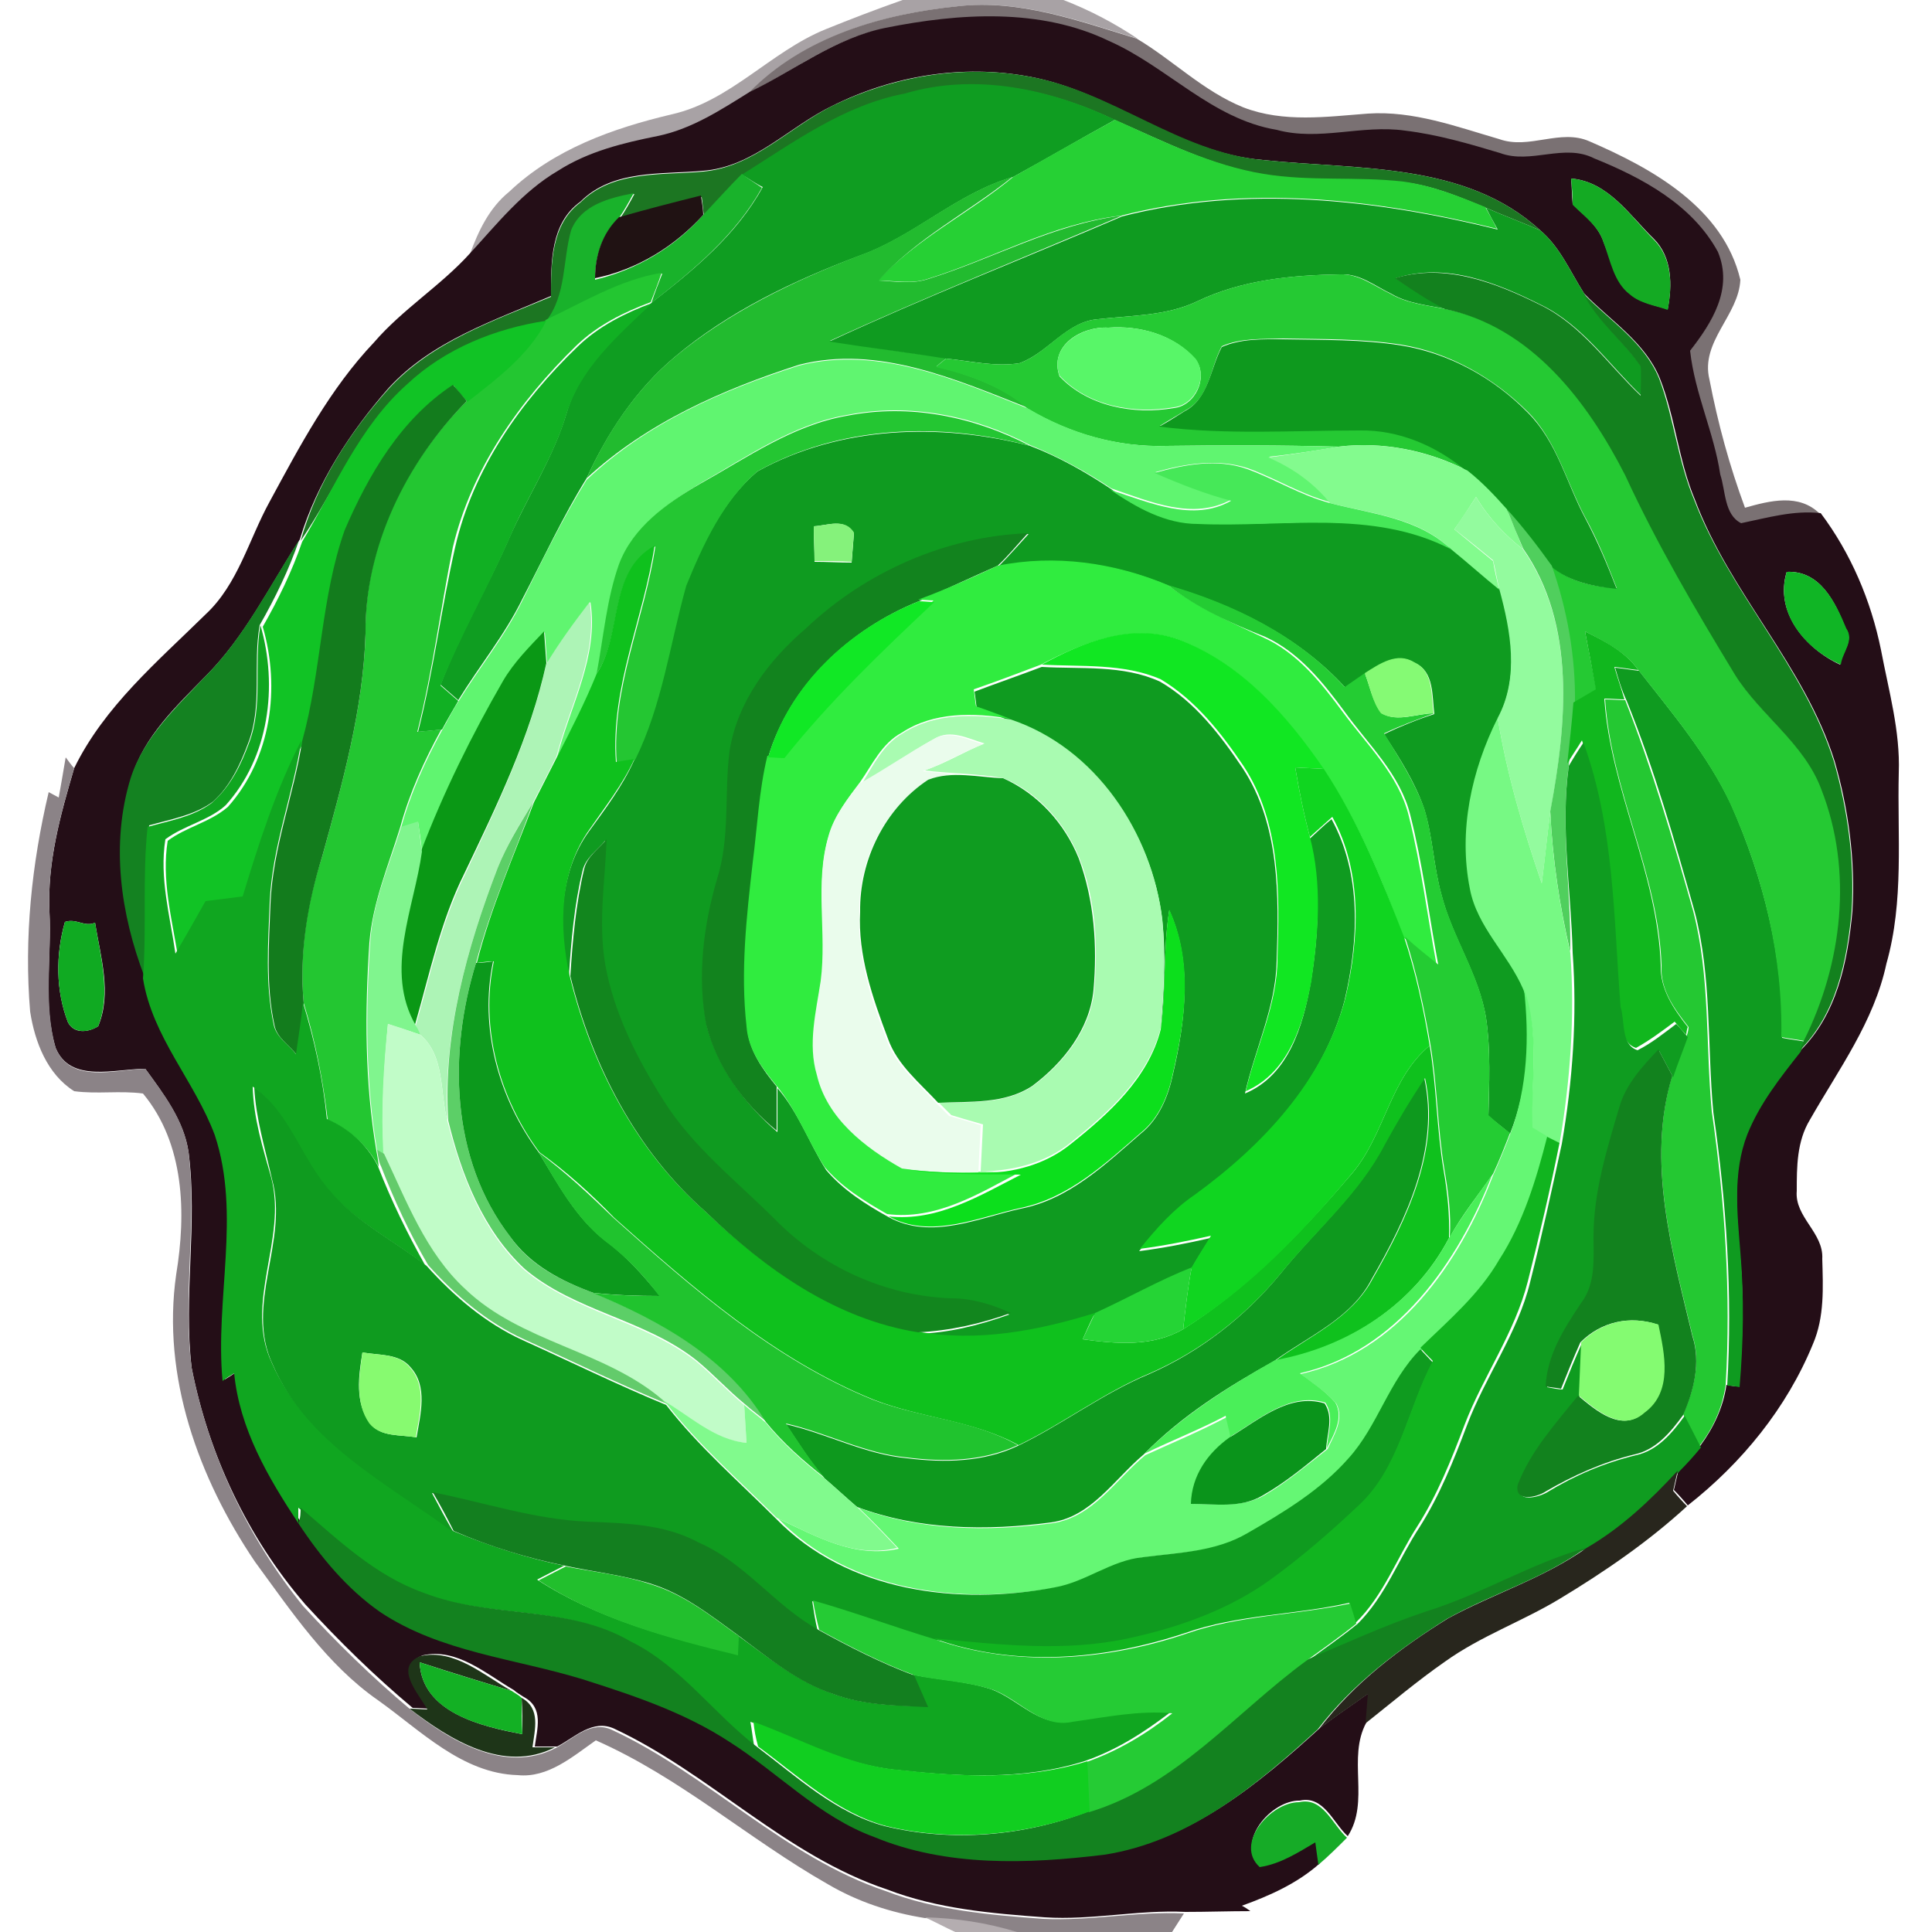 <?xml version="1.0" encoding="utf-8"?>
<!-- Generator: Adobe Illustrator 26.0.3, SVG Export Plug-In . SVG Version: 6.00 Build 0)  -->
<svg version="1.1" id="Layer_1" xmlns="http://www.w3.org/2000/svg" xmlns:xlink="http://www.w3.org/1999/xlink" x="0px" y="0px"
	 viewBox="0 0 250 250" style="enable-background:new 0 0 250 250;" xml:space="preserve">
<style type="text/css">
	.st0{fill:#A8A2A5;}
	.st1{fill:#7A7173;}
	.st2{fill:#240E17;}
	.st3{fill:#1C7622;}
	.st4{fill:#0F9D21;}
	.st5{fill:#26D034;}
	.st6{fill:#19B22B;}
	.st7{fill:#22BB2F;}
	.st8{fill:#14AA23;}
	.st9{fill:#201213;}
	.st10{fill:#0F9B20;}
	.st11{fill:#23C631;}
	.st12{fill:#25C933;}
	.st13{fill:#13811E;}
	.st14{fill:#11B023;}
	.st15{fill:#11C325;}
	.st16{fill:#58F668;}
	.st17{fill:#0E991E;}
	.st18{fill:#60F570;}
	.st19{fill:#137C1D;}
	.st20{fill:#24C632;}
	.st21{fill:#83FB8E;}
	.st22{fill:#46E858;}
	.st23{fill:#93FB9E;}
	.st24{fill:#50CF5D;}
	.st25{fill:#85F27B;}
	.st26{fill:#12831E;}
	.st27{fill:#148221;}
	.st28{fill:#0FC11D;}
	.st29{fill:#30EC3F;}
	.st30{fill:#10B525;}
	.st31{fill:#24CC33;}
	.st32{fill:#ADF4B6;}
	.st33{fill:#11E825;}
	.st34{fill:#10A620;}
	.st35{fill:#0A9815;}
	.st36{fill:#11E722;}
	.st37{fill:#11B71E;}
	.st38{fill:#85FA74;}
	.st39{fill:#24C832;}
	.st40{fill:#A9FBB1;}
	.st41{fill:#77F984;}
	.st42{fill:#EAFCEC;}
	.st43{fill:#0F9C20;}
	.st44{fill:#8B8387;}
	.st45{fill:#10D520;}
	.st46{fill:#5CCF67;}
	.st47{fill:#80F58E;}
	.st48{fill:#12861E;}
	.st49{fill:#0CDF1C;}
	.st50{fill:#10AA22;}
	.st51{fill:#0C991C;}
	.st52{fill:#65F774;}
	.st53{fill:#C1FCC8;}
	.st54{fill:#12821E;}
	.st55{fill:#0F9B1F;}
	.st56{fill:#11B41F;}
	.st57{fill:#63CB6B;}
	.st58{fill:#20C32E;}
	.st59{fill:#4AEF59;}
	.st60{fill:#25D435;}
	.st61{fill:#84FB71;}
	.st62{fill:#87FA70;}
	.st63{fill:#81FA8D;}
	.st64{fill:#0A941B;}
	.st65{fill:#28261D;}
	.st66{fill:#137F1F;}
	.st67{fill:#13821F;}
	.st68{fill:#22BF2D;}
	.st69{fill:#25CB34;}
	.st70{fill:#1E3518;}
	.st71{fill:#13B024;}
	.st72{fill:#11CE20;}
	.st73{fill:#16AB27;}
	.st74{fill:#B4ADB0;}
</style>
<g id="_x23_a8a2a5ff">
	<path class="st0" d="M116.8,0h20.8c3.4,1.3,6.6,3,9.6,5c-7.5-2.3-15.2-5.1-23.1-4.2c-9.8,1-20,3.9-27.1,11.2
		c-3.8,2.3-7.5,4.8-11.9,5.7c-4.5,0.9-9,2-12.9,4.5c-4.6,2.7-7.8,6.9-11.4,10.7c1.1-3,2.5-6,5.1-8.1c5.8-5.5,13.4-8.2,21-10
		c7.6-1.7,12.8-8.1,19.9-11C110,2.5,113.4,1.2,116.8,0z"/>
</g>
<g id="_x23_7a7173ff">
	<path class="st1" d="M96.9,12C104,4.7,114.2,1.8,124,0.8c7.9-0.9,15.6,1.9,23.1,4.2c4.7,2.8,8.6,6.8,13.8,8.9
		c5.2,2,10.8,1.2,16.1,0.8c5.9-0.4,11.5,1.7,17,3.3c3.9,1.4,7.9-1.4,11.7,0.3c8.1,3.5,17.3,8.6,19.5,17.9c-0.2,4.6-5.2,8-4,12.9
		c1.1,5.7,2.6,11.2,4.6,16.6c3.2-0.9,7-1.9,9.7,0.8c-3.5-0.4-6.9,0.6-10.3,1.3c-2.2-1.1-2.1-4.2-2.7-6.3c-0.8-5.5-3.3-10.6-3.9-16
		c2.8-3.6,5.6-8,3.6-12.8c-3.3-6.1-9.8-9.5-16-12.1c-3.9-2-8.2,0.8-12.2-0.7c-4-1.2-8.1-2.4-12.3-2.9c-5.5-0.8-11.1,1.4-16.6-0.1
		c-8.3-1.5-14.2-8.2-21.7-11.5c-9-4.3-19.4-3.6-28.9-1.7C108.1,4.9,102.8,9.1,96.9,12z"/>
</g>
<g id="_x23_240e17ff">
	<path class="st2" d="M114.6,3.6c9.5-1.9,20-2.6,28.9,1.7c7.5,3.3,13.3,10.1,21.7,11.5c5.5,1.5,11-0.7,16.6,0.1
		c4.2,0.5,8.3,1.7,12.3,2.9c4,1.5,8.3-1.3,12.2,0.7c6.2,2.5,12.7,6,16,12.1c2,4.8-0.8,9.2-3.6,12.8c0.6,5.5,3.1,10.6,3.9,16
		c0.7,2.1,0.5,5.2,2.7,6.3c3.4-0.7,6.8-1.7,10.3-1.3c3.9,5.2,6.5,11.3,7.8,17.7c1,5.3,2.5,10.5,2.3,15.9c-0.2,8.2,0.7,16.6-1.6,24.7
		c-1.6,7.5-6.2,13.7-9.9,20.2c-1.7,2.8-1.7,6.1-1.7,9.2c-0.3,3.4,3.5,5.4,3.3,8.8c0.1,3.7,0.3,7.5-1.2,11
		c-3.4,8.3-9.2,15.4-16.2,20.9c-0.4-0.5-1.3-1.5-1.8-2c0.2-0.9,0.4-1.7,0.6-2.6c0.9-1,1.9-2,2.8-3.1c1.7-2.3,3-5,3.4-7.9
		c0.4,0.1,1.2,0.2,1.6,0.2c0.5-5.8,0.7-11.7,0.1-17.5c-0.4-5.1-0.9-10.4,0.9-15.2c1.6-4,4.3-7.4,6.9-10.7c4.8-4.7,6.2-11.6,6.8-18.1
		c0.4-6.5-0.5-13.2-2.3-19.4c-3.9-12.4-13.6-21.8-18.1-33.9c-2.1-5-2.5-10.5-4.5-15.6c-1.9-4.7-6.4-7.5-9.8-11
		c-1.8-2.8-3.1-6-5.7-8.2c-9.7-8.9-23.7-7.8-35.9-9.1c-11-0.9-19.6-8.9-30.3-10.8c-8.6-1.6-17.6-0.1-25.4,3.8
		c-5.6,2.7-10.2,7.9-16.7,8.4c-5.4,0.5-11.7-0.2-15.9,4c-3.9,2.8-3.8,7.9-3.8,12.2c-7.4,3.2-15.4,5.8-21,11.9
		c-5,5.7-9.3,12.3-11.5,19.6c-3.9,6-7.1,12.6-12.2,17.7c-3.8,3.9-8,7.8-9.6,13.2c-2.6,8.4-1.3,17.5,1.8,25.7
		c1.2,7.6,6.7,13.3,9.3,20.3c3.4,10.4-0.1,21.3,1,31.8c0.5-0.3,1-0.6,1.5-1c0.7,7.2,4.4,13.5,8.3,19.4c2.8,4.4,6.3,8.4,10.6,11.5
		c7.8,5.2,17.4,6,26.2,8.7c6.6,2.1,13.2,4.3,19,8.1c6.3,4,11.6,9.6,18.7,12.3c9.4,4,19.9,3.6,29.8,2.3c10.9-1.7,19.7-9,27.6-16.2
		c2.1-1.6,4.2-3,6.3-4.5c-0.1,1.3-0.2,2.5-0.3,3.8c-2.5,4.6,0.5,10.2-2.4,14.7c-1.9-1.7-3.1-5.3-6.2-4.6c-3.7-0.1-8.4,5.4-5.1,8.4
		c2.7-0.4,5-1.9,7.3-3.2c0.1,0.7,0.3,2.1,0.4,2.9c-2.9,2.6-6.5,4.2-10.1,5.5c0.4,0.2,0.7,0.4,1.1,0.7c-2.8,0-5.6,0.1-8.4,0.1
		c-6.1-0.3-12.1,1.1-18.2,0.7c-6.9-0.5-13.9-1.1-20.4-3.6c-13.2-4.4-22.9-15-35.3-20.8c-2.8-1.3-5.1,1.1-7.4,2.3c-1,0-2,0-2.9,0
		c0.3-2.3,1.2-5-1.4-6.4c-0.3-0.2-1-0.6-1.3-0.9c-3.6-2.1-7.4-5.5-11.8-4.5c-3.5,1.4-0.1,4.9,1,6.9c-0.6,0-1.7-0.1-2.3-0.1
		c-4.9-4.1-9.5-8.6-13.9-13.4C32,198.9,27,188.2,24.8,177c-1.1-9.3,0.8-18.6-0.4-27.9c-0.6-4.1-3.2-7.5-5.6-10.8
		c-3.9,0-9.7,1.9-11.6-2.7c-1.7-5.7-0.5-11.8-0.8-17.6c-0.3-6.4,1.4-12.5,3.2-18.6c3.9-8,10.8-13.8,17-19.9
		c4.2-3.9,5.6-9.7,8.3-14.6c3.9-7.2,7.8-14.6,13.5-20.6c3.7-4.3,8.6-7.3,12.4-11.5c3.5-3.8,6.8-8,11.4-10.7
		c3.9-2.5,8.4-3.6,12.9-4.5c4.4-0.9,8.2-3.4,11.9-5.7C102.8,9.1,108.1,4.9,114.6,3.6 M203.3,23.1c0.1,1.1,0.1,2.2,0.2,3.3
		c1.5,1.5,3.3,2.8,4,4.9c1,2.3,1.4,5.1,3.4,6.7c1.4,1.2,3.2,1.5,4.9,2c0.6-3.1,0.6-6.7-1.8-9.1C210.9,27.9,208.1,23.5,203.3,23.1
		 M231.2,74c-1.6,5.2,2.4,9.9,6.9,12c0.2-1.6,1.9-3.1,0.7-4.7C237.5,77.9,235.5,73.8,231.2,74 M8.4,119.3c-1.2,4.2-1.2,8.9,0.4,13
		c0.8,1.5,2.6,1.3,3.9,0.5c1.8-4.3,0.3-9-0.4-13.4C10.9,120,9.9,118.8,8.4,119.3z"/>
</g>
<g id="_x23_1c7622ff">
	<path class="st3" d="M107.7,13.7c7.8-3.8,16.8-5.4,25.4-3.8c10.7,1.8,19.4,9.8,30.3,10.8c12.2,1.3,26.2,0.2,35.9,9.1
		c-2.3-1-4.7-1.9-7-2.9c-3.4-1.4-6.9-2.9-10.6-3.3c-6-0.7-12.1,0-18.1-1c-6.8-1.1-13-4.3-19.2-7c-8.4-4-18.1-6.1-27.2-3.4
		c-7.9,1.5-14.4,6.3-21.1,10.5c-1.7,1.7-3.4,3.5-5,5.3c-0.1-0.6-0.2-1.9-0.3-2.5c-3.5,0.9-7.1,1.8-10.6,2.8c0.7-1,1.3-2.1,1.9-3.2
		c-3.2,0.6-6.8,1.5-8.1,4.8c-1.1,3.9-0.6,8.3-3.2,11.7c-6.6,1-13,3.7-18,8.2c-6.2,5.5-9.3,13.4-13.9,20.2C41,62.5,45.2,56,50.3,50.3
		c5.6-6.1,13.6-8.8,21-11.9c0-4.3,0-9.4,3.8-12.2c4.2-4.2,10.5-3.5,15.9-4C97.5,21.6,102.1,16.5,107.7,13.7z"/>
</g>
<g id="_x23_0f9d21ff">
	<path class="st4" d="M117.1,12.1c9.1-2.7,18.8-0.6,27.2,3.4c-4.4,2.4-8.8,5-13.2,7.4c-7.3,2.1-12.8,7.7-19.9,10.2
		c-8.5,3.2-16.9,7.2-23.9,13.1c-5,4.2-8.7,9.8-11.4,15.7c-3.1,5-5.6,10.4-8.3,15.6c-2.3,4.7-5.6,8.7-8.3,13.1
		c-0.6-0.5-1.7-1.5-2.3-2c2.5-6.5,6.1-12.6,8.9-19c2.4-5.4,5.7-10.4,7.4-16.1c1.7-6,6.7-10.3,11.1-14.4c5.4-4.2,10.9-8.7,14.3-14.9
		C98,23.9,96.7,23,96,22.6C102.7,18.4,109.2,13.6,117.1,12.1z"/>
</g>
<g id="_x23_26d034ff">
	<path class="st5" d="M131.1,22.9c4.4-2.5,8.8-5,13.2-7.4c6.2,2.8,12.5,5.9,19.2,7c6,1,12.1,0.3,18.1,1c3.7,0.5,7.2,1.9,10.6,3.3
		c0.5,0.9,1,1.8,1.5,2.8c-15.8-3.9-32.6-5.8-48.6-1.7c-8.9,1-16.7,5.6-25.1,8.2c-2.1,0.7-4.2,0.2-6.4,0.2
		C118.7,30.8,125.4,27.6,131.1,22.9z"/>
</g>
<g id="_x23_19b22bff">
	<path class="st6" d="M91,27.8c1.7-1.8,3.3-3.6,5-5.3c0.6,0.5,1.9,1.3,2.6,1.8c-3.4,6.1-8.8,10.6-14.3,14.9c0.4-1.3,0.9-2.5,1.4-3.8
		c-5.4,0.8-10.1,3.8-15,6.1c2.6-3.4,2.1-7.8,3.2-11.7c1.3-3.3,5-4.2,8.1-4.8c-0.6,1.1-1.2,2.2-1.9,3.2c-2.2,2.1-3.1,5-3.1,8
		C82.4,34.9,87.3,32,91,27.8z"/>
</g>
<g id="_x23_22bb2fff">
	<path class="st7" d="M111.1,33.1c7.1-2.5,12.7-8.1,19.9-10.2c-5.7,4.6-12.4,7.9-17.3,13.4c2.1,0.1,4.3,0.5,6.4-0.2
		c8.4-2.6,16.2-7.1,25.1-8.2c-12.6,5.4-25.4,10.5-37.8,16.2c5,0.8,10,1.5,15.1,2.2c-0.3,0.3-1,0.8-1.3,1.1c4.3,1.1,8.5,2.6,11.9,5.4
		c-9.4-3.7-19.5-8.2-29.7-5.6c-9.9,3.2-19.7,7.5-27.5,14.7c2.7-6,6.4-11.5,11.4-15.7C94.3,40.4,102.6,36.4,111.1,33.1z"/>
</g>
<g id="_x23_14aa23ff">
	<path class="st8" d="M203.3,23.1c4.8,0.4,7.6,4.8,10.7,7.9c2.4,2.4,2.4,6,1.8,9.1c-1.7-0.6-3.5-0.8-4.9-2c-2.1-1.6-2.5-4.4-3.4-6.7
		c-0.6-2.1-2.5-3.4-4-4.9C203.5,25.3,203.4,24.2,203.3,23.1z"/>
</g>
<g id="_x23_201213ff">
	<path class="st9" d="M80.1,28.1c3.5-1,7-1.9,10.6-2.8c0.1,0.6,0.3,1.9,0.3,2.5c-3.7,4.1-8.6,7.1-14,8.2
		C77,33.1,77.9,30.2,80.1,28.1z"/>
</g>
<g id="_x23_0f9b20ff">
	<path class="st10" d="M145.2,28c16-4.1,32.8-2.2,48.6,1.7c-0.5-0.9-1-1.8-1.5-2.8c2.3,1,4.7,1.9,7,2.9c2.6,2.2,3.9,5.4,5.7,8.2
		c1.9,3.6,5.1,6.2,7.4,9.4c0,1.3,0,2.5,0,3.8c-4.2-4-7.6-9.1-12.9-11.7c-5.8-2.9-12.4-5.6-18.9-3.5c2.1,1.4,4.3,2.8,6.6,4
		c-2.4-0.5-5-0.7-7.2-2c-2.1-1-4-2.6-6.5-2.5c-6.3,0.1-12.8,0.7-18.6,3.5c-4,1.9-8.5,1.8-12.8,2.3c-4.1,0.3-6.5,4.4-10.2,5.7
		c-3.2,0.5-6.3-0.3-9.5-0.6c-5-0.8-10-1.4-15.1-2.2C119.8,38.4,132.6,33.4,145.2,28z"/>
	<path class="st10" d="M98,61c10.7-5.9,23.6-6.3,35.3-3.3c3.7,1.4,7.2,3.4,10.5,5.6c3.3,2.4,7.1,4.4,11.3,4.4
		c10.9,0.6,22.6-2,32.8,3.3c2.1,1.7,4.1,3.5,6.2,5.2c1.5,5.4,2.5,11.4-0.2,16.7c-3.4,6.7-5.1,14.6-3.6,22.1c0.9,5,4.9,8.5,7,12.9
		c0.8,6.3,0.5,12.8-1.9,18.8c-0.9-0.8-1.9-1.5-2.8-2.3c0.1-4.2,0.3-8.4-0.3-12.6c-0.9-5.7-4.4-10.5-5.8-16.1c-1-3.6-1.1-7.4-2.2-11
		c-1.2-3.5-3.2-6.6-5.2-9.7c2.1-1,4.3-1.9,6.5-2.6c-0.3-2.3,0-5.5-2.5-6.6c-2.2-1.4-4.6,0.2-6.4,1.4c-0.9,0.6-1.7,1.2-2.6,1.8
		c-6.1-6.7-14.4-10.7-22.9-13.2c-6.9-2.9-14.6-4-22-2.5c1.4-1.4,2.6-2.8,3.9-4.2c-10.6,0.5-21,5-28.7,12.3c-4.8,4.1-8.9,9.5-9.9,16
		c-0.7,5.5,0.1,11.2-1.6,16.5c-1.8,6.1-2.6,12.7-1.4,19c1.5,5.4,4.9,10,9.1,13.6c0-1.9,0-3.8,0-5.7c2.7,3.1,4.1,7.1,6.3,10.6
		c2.2,2.6,5.2,4.5,8.1,6.1c5.5,3,11.6,0.1,17.1-1.1c6.2-1.2,10.9-5.7,15.5-9.7c2.4-1.9,3.6-4.9,4.2-7.8c1.6-6.9,2.5-14.5-0.5-21.1
		c-0.8,5.1-0.4,10.3-1.1,15.4c0.4-4.7,0.7-9.4,0.2-14.1c-1.3-11.2-8.6-22.1-19.6-25.8c-1.5-0.6-2.9-1.1-4.4-1.6
		c-0.1-0.6-0.2-1.7-0.3-2.2c2.9-1.1,5.8-2.1,8.7-3.2c5.1,0.3,10.5-0.3,15.3,1.9c4.5,2.6,7.8,6.9,10.7,11.2
		c4.8,7.3,4.7,16.5,4.4,24.9c-0.1,6-2.8,11.4-4.1,17.2c5.7-2.4,7.5-8.8,8.5-14.3c1-6.1,1.4-12.5-0.2-18.6c1-0.9,1.9-1.8,2.9-2.6
		c3.9,7.1,3.5,15.7,1.7,23.4c-2.8,10.7-10.8,19.2-19.5,25.5c-2.8,1.9-5,4.4-7.1,7c3.1-0.4,6.2-1,9.2-1.7c-0.9,1.4-1.7,2.7-2.5,4.1
		c-4.3,1.7-8.3,4-12.5,5.9c-7.4,2.3-15.3,3.8-23,2.4c4.1-0.1,8.1-1.1,12-2.5c-2.4-1.1-5-1.9-7.7-1.9c-8.5-0.4-16.8-4.2-22.8-10.2
		c-5-5-10.7-9.4-14.5-15.5c-3.4-5.4-6.4-11.2-7.5-17.6c-0.9-5.3,0-10.7,0.2-16.1c-1,1.2-2.5,2.2-2.9,3.8c-1.1,4.5-1.5,9.2-1.8,13.9
		c-1.4-6.3-1.3-13.5,2.6-18.9c2.1-2.9,4.3-5.8,5.8-9.1c3.5-7.1,4.5-15,6.6-22.5C90.9,70.4,93.5,64.8,98,61 M105.3,68.1
		c0,1.5,0.1,3,0.1,4.6c1.6,0,3.2,0.1,4.8,0.1c0.1-1.3,0.2-2.6,0.3-3.8C109.3,67,107.1,68,105.3,68.1z"/>
	<path class="st10" d="M209,86.4c1,0.1,2.1,0.3,3.1,0.4c4.3,5.5,8.9,10.9,11.9,17.3c4.2,9.5,6.8,19.8,6.6,30.2c1,0.2,2,0.3,3,0.5
		c-0.2,0.3-0.5,1-0.6,1.3c-2.6,3.3-5.3,6.7-6.9,10.7c-1.9,4.9-1.3,10.2-0.9,15.2c0.5,5.8,0.4,11.7-0.1,17.5
		c-0.4-0.1-1.2-0.2-1.6-0.2c0.7-11.8-0.1-23.7-1.8-35.4c-0.8-8.6-0.2-17.5-2.4-25.9c-2.6-9.2-5.2-18.4-8.8-27.3
		C209.8,89.2,209.4,87.8,209,86.4z"/>
</g>
<g id="_x23_23c631ff">
	<path class="st11" d="M70.6,41.4c4.9-2.3,9.6-5.2,15-6.1c-0.4,1.3-0.9,2.5-1.4,3.8c-3.5,1.3-6.9,3-9.6,5.6
		c-7.4,7.2-13.6,16-16,26.1C57,78.8,56,86.8,54,94.7c1-0.1,2.1-0.2,3.1-0.3c-2.2,4-4.1,8.2-5.3,12.6c-1.5,4.9-3.6,9.8-4,15
		c-0.6,9-0.6,18,0.9,26.9c0.1,0.5,0.3,1.6,0.3,2.1c-1.4-2.8-3.8-4.8-6.6-6.1c-0.6-5.1-1.6-10.2-3.1-15.1c-0.6-6.4,0.4-12.9,2.4-19
		c2.6-9.4,5.3-19,5.6-28.8c-0.2-11.3,5.2-22.2,13.1-30.1C64.3,48.9,68.3,45.9,70.6,41.4z"/>
</g>
<g id="_x23_25c933ff">
	<path class="st12" d="M173.4,35.5c2.4-0.1,4.4,1.5,6.5,2.5c2.2,1.3,4.8,1.5,7.2,2c11.2,2.2,18.4,11.9,23.3,21.5
		c4.2,8.9,9.1,17.4,14.2,25.8c3.2,5.3,9,8.9,11.2,14.9c4.1,10.5,2.7,22.5-2.3,32.5c-1-0.2-2-0.3-3-0.5c0.2-10.4-2.3-20.7-6.6-30.2
		c-3-6.4-7.6-11.8-11.9-17.3c-1.7-2.4-4.4-3.7-6.9-5c0.5,2.6,1,5.1,1.5,7.7c-1,0.6-1.9,1.1-2.9,1.7c0.1-6.1-1-12.1-3-17.9
		c2.4,2.1,5.4,2.7,8.5,2.9c-1.2-3.1-2.5-6.3-4.1-9.2c-2.4-4.5-3.7-9.9-7.4-13.6c-4.4-4.4-10.2-7.7-16.4-8.7
		c-5.1-0.8-10.2-0.7-15.3-0.8c-2.6,0.1-5.4-0.1-7.9,1c-1.5,2.8-1.6,6.7-4.7,8.3c-1.1,0.7-2.2,1.3-3.3,2c8.6,1.1,17.3,0.5,25.9,0.5
		c5.1-0.1,10,2,13.9,5.3c-5.1-2.6-10.9-3.8-16.7-3.1c-7.4-0.2-14.8-0.2-22.3-0.1c-6.3,0.2-12.5-1.6-17.9-4.8
		c-3.4-2.9-7.6-4.4-11.9-5.4c0.3-0.3,1-0.8,1.3-1.1c3.1,0.3,6.3,1.1,9.5,0.6c3.7-1.3,6-5.4,10.2-5.7c4.3-0.5,8.8-0.4,12.8-2.3
		C160.7,36.2,167.1,35.6,173.4,35.5 M143.4,42.4c-3.4-0.2-7.7,2.3-6.3,6.3c3.7,3.9,9.6,5,14.8,4.1c2.8-0.3,4.5-4,2.8-6.3
		C151.9,43.3,147.5,42.1,143.4,42.4z"/>
</g>
<g id="_x23_13811eff">
	<path class="st13" d="M180.5,36c6.5-2,13.1,0.6,18.9,3.5c5.3,2.6,8.7,7.7,12.9,11.7c0-1.3,0.1-2.5,0-3.8c-2.3-3.3-5.6-5.8-7.4-9.4
		c3.4,3.5,7.9,6.3,9.8,11c1.9,5,2.4,10.6,4.5,15.6c4.6,12.1,14.2,21.5,18.1,33.9c1.8,6.3,2.7,12.9,2.3,19.4
		c-0.6,6.5-2,13.4-6.8,18.1c0.2-0.3,0.5-1,0.6-1.3c5-10,6.4-22,2.3-32.5c-2.2-6-7.9-9.6-11.2-14.9c-5.1-8.4-10.1-16.9-14.2-25.8
		c-4.9-9.6-12.2-19.2-23.3-21.5C184.8,38.9,182.7,37.5,180.5,36z"/>
</g>
<g id="_x23_11b023ff">
	<path class="st14" d="M74.8,44.8c2.7-2.6,6.1-4.3,9.6-5.6c-4.4,4.2-9.3,8.4-11.1,14.4c-1.7,5.7-5.1,10.7-7.4,16.1
		c-2.8,6.4-6.3,12.5-8.9,19c0.6,0.5,1.7,1.5,2.3,2c-0.7,1.2-1.4,2.4-2.1,3.7c-1,0.1-2.1,0.2-3.1,0.3c2-7.9,3-16,4.8-23.9
		C61.2,60.7,67.4,51.9,74.8,44.8z"/>
</g>
<g id="_x23_11c325ff">
	<path class="st15" d="M52.7,49.7c4.9-4.6,11.4-7.2,18-8.2c-2.3,4.5-6.4,7.5-10.2,10.5c-0.5-0.5-1.4-1.6-1.8-2.1
		c-6.7,4.4-10.9,11.6-14,18.8c-3.1,8.8-2.9,18.3-5.4,27.3c-3.4,6.4-5.6,13.3-7.6,20.2c-1.6,0.2-3.2,0.4-4.8,0.6
		c-1.3,2.3-2.6,4.5-3.9,6.8c-0.8-4.9-2.1-9.8-1.3-14.8c2.4-1.8,5.5-2.4,7.8-4.4c5.6-6.3,6.8-15.4,4.5-23.3c2-3.5,3.8-7.2,5.1-11
		C43.3,63.1,46.5,55.2,52.7,49.7z"/>
</g>
<g id="_x23_58f668ff">
	<path class="st16" d="M143.4,42.4c4.1-0.3,8.5,0.9,11.3,4c1.7,2.3,0,6-2.8,6.3c-5.1,0.9-11.1-0.1-14.8-4.1
		C135.7,44.8,140,42.2,143.4,42.4z"/>
</g>
<g id="_x23_0e991eff">
	<path class="st17" d="M158.1,44.9c2.5-1.1,5.3-1,7.9-1c5.1,0.1,10.3,0,15.3,0.8c6.2,1,12,4.2,16.4,8.7c3.8,3.8,5,9.1,7.4,13.6
		c1.6,3,2.9,6.1,4.1,9.2c-3-0.3-6.1-0.9-8.5-2.9c-1.8-2.6-3.7-5-5.8-7.3c-1.5-1.8-3.2-3.5-5.1-5c-3.9-3.3-8.8-5.4-13.9-5.3
		c-8.6,0-17.3,0.6-25.9-0.5c1.1-0.6,2.2-1.3,3.3-2C156.4,51.6,156.6,47.7,158.1,44.9z"/>
	<path class="st17" d="M179.1,148.1c1.6-3,3.3-5.9,5.2-8.6c2,9.2-2.3,18.2-6.8,26c-2.6,5.1-8.2,7.4-12.6,10.6
		c-6.1,3.4-12,7.1-16.9,12.1c-3.8,3.2-6.8,8.1-12,8.8c-8.3,1.1-17.1,1-25.1-2c-1.4-1.2-2.8-2.5-4.2-3.7c-1.9-2.2-3.4-4.6-5-7
		c5.3,1.2,10.2,3.9,15.7,4.4c4.8,0.6,9.9,0.5,14.3-1.6c5.8-2.8,11-6.8,17-9.3c6.6-2.9,12.4-7.4,17-13
		C170.2,159.2,175.8,154.5,179.1,148.1z"/>
</g>
<g id="_x23_60f570ff">
	<path class="st18" d="M103.4,47.3c10.3-2.6,20.4,1.9,29.7,5.6c5.4,3.2,11.6,5,17.9,4.8c7.4-0.1,14.8-0.1,22.3,0.1
		c-3,0.5-6.1,1-9.1,1.3c3.1,1.3,5.9,3.3,8,5.9c-3.8-1-7.1-3.1-10.7-4.4c-3.9-1.3-8.2-0.6-12,0.5c3.2,1.5,6.5,2.7,9.9,3.5
		c-5,2.8-10.6,0.3-15.6-1.4c-3.3-2.2-6.8-4.1-10.5-5.6c-7.2-3.8-15.6-5.5-23.7-3.9c-7,1.2-12.9,5.4-18.9,8.8
		C86.4,65.1,82,68.2,80.2,73c-1.6,4.6-2.1,9.5-2.9,14.2c-1.5,3.7-3.3,7.2-5.2,10.7c1.7-6.6,5.4-13,4.3-20c-2,2.6-3.9,5.2-5.6,8
		c-0.1-1.4-0.2-2.8-0.3-4.1c-1.9,2-3.9,4-5.3,6.4c-4.1,7-7.8,14.4-10.6,22.1c-0.1-1.3-0.3-2.6-0.5-3.9c-0.5,0.2-1.6,0.5-2.2,0.7
		c1.2-4.4,3.1-8.6,5.3-12.6c0.7-1.2,1.3-2.5,2.1-3.7c2.7-4.4,6-8.4,8.3-13.1c2.6-5.3,5.2-10.6,8.3-15.6
		C83.6,54.8,93.4,50.5,103.4,47.3z"/>
</g>
<g id="_x23_137c1dff">
	<path class="st19" d="M44.6,68.6c3.1-7.2,7.3-14.4,14-18.8c0.5,0.5,1.4,1.6,1.8,2.1C52.6,59.8,47.2,70.7,47.3,82
		c-0.3,9.8-3,19.4-5.6,28.8c-1.9,6.1-3,12.6-2.4,19c-0.2,2.2-0.5,4.5-0.9,6.7c-1-1.3-2.6-2.2-2.9-3.9c-1.1-5.1-0.7-10.4-0.5-15.7
		c0.3-7.2,3-14,4.1-21C41.6,86.9,41.5,77.4,44.6,68.6z"/>
</g>
<g id="_x23_24c632ff">
	<path class="st20" d="M109.6,53.8c8.1-1.6,16.4,0.1,23.7,3.9c-11.6-3.1-24.6-2.7-35.3,3.3c-4.4,3.8-7,9.4-9.2,14.8
		c-2.1,7.5-3.1,15.4-6.6,22.5c-0.6,0.1-1.8,0.3-2.4,0.4c-0.7-9.7,3.6-18.6,5-28C78.6,74,80.7,82,77.2,87.2c0.9-4.8,1.3-9.7,2.9-14.2
		c1.8-4.8,6.2-7.9,10.5-10.4C96.7,59.2,102.6,55,109.6,53.8z"/>
</g>
<g id="_x23_83fb8eff">
	<path class="st21" d="M173.2,57.8c5.7-0.7,11.5,0.5,16.7,3.1c1.9,1.5,3.5,3.2,5.1,5c0.7,1.7,1.4,3.5,2.1,5.2
		c-2.4-1.9-4.5-4.1-6.1-6.8c-0.9,1.4-1.8,2.8-2.8,4.2c1.7,1.4,3.3,2.7,5,4.1c0.2,1.2,0.5,2.5,0.8,3.7c-2.1-1.7-4.1-3.5-6.2-5.2
		c-4.2-4.1-10.2-4.6-15.7-6c-2.1-2.6-4.9-4.6-8-5.9C167.2,58.8,170.2,58.3,173.2,57.8z"/>
</g>
<g id="_x23_46e858ff">
	<path class="st22" d="M149.4,61.2c3.9-1.1,8.1-1.9,12-0.5c3.6,1.3,6.9,3.4,10.7,4.4c5.4,1.4,11.4,1.9,15.7,6
		c-10.2-5.3-21.9-2.8-32.8-3.3c-4.2,0-7.9-2.1-11.3-4.4c5,1.6,10.7,4.2,15.6,1.4C155.9,63.9,152.6,62.6,149.4,61.2z"/>
</g>
<g id="_x23_93fb9eff">
	<path class="st23" d="M188.2,68.5c0.9-1.4,1.9-2.8,2.8-4.2c1.6,2.7,3.7,4.9,6.1,6.8c6.9,9.9,5.6,22.8,3.5,34
		c-0.4,3.1-0.7,6.2-1.1,9.2c-2.4-7-4.5-14.1-5.7-21.4c2.8-5.2,1.7-11.2,0.2-16.7c-0.3-1.2-0.5-2.5-0.8-3.7
		C191.6,71.2,189.9,69.8,188.2,68.5z"/>
</g>
<g id="_x23_50cf5dff">
	<path class="st24" d="M195,65.9c2.1,2.3,4,4.8,5.8,7.3c2,5.7,3.1,11.8,3,17.9c-0.1,2.7-0.5,5.3-0.8,7.9c-1.1,8.1,0.3,16.1,0.2,24.2
		c-1.4-6-2.3-12-2.6-18.2c2.1-11.2,3.4-24.1-3.5-34C196.4,69.4,195.7,67.7,195,65.9z"/>
</g>
<g id="_x23_85f27bff">
	<path class="st25" d="M105.3,68.1c1.8-0.1,4-1.1,5.2,0.8c-0.1,1.3-0.2,2.6-0.3,3.8c-1.6-0.1-3.2-0.1-4.8-0.1
		C105.4,71.2,105.3,69.7,105.3,68.1z"/>
</g>
<g id="_x23_12831eff">
	<path class="st26" d="M104.3,81.3C112,74,122.4,69.4,133,69c-1.3,1.4-2.5,2.9-3.9,4.2c-3.4,1.5-6.8,3.1-10.2,4.6
		C110,81.4,102.2,88.6,99.4,98c-1.1,4.5-1.3,9.2-1.9,13.8c-0.8,7-1.6,14.1-0.8,21.2c0.2,2.9,2,5.4,3.8,7.6c0,1.9,0,3.8,0,5.7
		c-4.3-3.5-7.7-8.2-9.1-13.6c-1.2-6.3-0.4-12.9,1.4-19c1.7-5.4,0.9-11,1.6-16.5C95.4,90.8,99.5,85.4,104.3,81.3z"/>
</g>
<g id="_x23_148221ff">
	<path class="st27" d="M26.5,87.6c5.1-5.1,8.3-11.7,12.2-17.7c-1.3,3.8-3.1,7.5-5.1,11c-0.9,5.1,0.4,10.4-1.5,15.3
		c-1,2.7-2.3,5.5-4.5,7.5c-2.4,1.8-5.5,2.3-8.3,3.1c-0.8,6.5-0.2,13.1-0.6,19.6c-3.1-8.1-4.4-17.2-1.8-25.7
		C18.6,95.4,22.8,91.5,26.5,87.6z"/>
</g>
<g id="_x23_0fc11dff">
	<path class="st28" d="M77.2,87.2c3.4-5.2,1.4-13.2,7.5-16.6c-1.4,9.4-5.7,18.3-5,28c0.6-0.1,1.8-0.3,2.4-0.4
		c-1.5,3.3-3.8,6.2-5.8,9.1c-3.9,5.4-4,12.6-2.6,18.9c2.8,11.5,8.5,22.6,17.5,30.5c7.7,7.3,16.8,13.8,27.5,15.6
		c7.7,1.4,15.6-0.1,23-2.4c-0.6,1.1-1.1,2.3-1.6,3.4c4.4,0.6,9,1,13-1.3c8.4-5.3,15.4-12.6,21.8-20.1c4.3-5,4.9-12.3,10.1-16.6
		c0.9,5.3,0.9,10.8,1.8,16.1c0.5,2.9,0.8,5.8,0.7,8.8c-4.5,8.6-13.1,14.2-22.5,15.9c4.4-3.2,9.9-5.5,12.6-10.6
		c4.5-7.8,8.8-16.8,6.8-26c-1.9,2.8-3.6,5.7-5.2,8.6c-3.3,6.4-8.9,11.1-13.4,16.6c-4.6,5.6-10.4,10.1-17,13c-6,2.5-11.2,6.5-17,9.3
		c-5.8-3.2-12.7-3.5-18.8-5.9c-12.8-5.2-23.3-14.4-33.5-23.5c-3-3.1-6.2-6-9.7-8.5c-5.2-7-7.7-16.1-5.9-24.7c-0.5,0-1.6,0.1-2.2,0.2
		c1.8-7.1,4.8-13.9,7.4-20.8c1-2,2-3.9,3-5.9C73.9,94.4,75.7,90.9,77.2,87.2z"/>
</g>
<g id="_x23_30ec3fff">
	<path class="st29" d="M129.1,73.2c7.4-1.5,15.1-0.4,22,2.5c3.8,2.9,8.1,4.8,12.4,6.8c4.4,2,7.5,5.9,10.3,9.7
		c3.1,4.2,7.2,8.1,8.5,13.4c1.6,6.4,2.4,12.9,3.6,19.3c-1.4-1.2-2.9-2.4-4.3-3.6c-2.8-7.6-5.9-15.1-10.4-21.8
		c-4.8-7-10.8-13.8-18.9-16.8c-6.1-2-12.3,0.5-17.6,3.3c-2.9,1.1-5.8,2.2-8.7,3.2c0.1,0.6,0.2,1.7,0.3,2.2c1.5,0.5,3,1.1,4.4,1.6
		c-4.7-0.8-9.9-0.9-14,1.8c-2.6,1.4-3.8,4.1-5.4,6.4c-1.6,2.1-3.2,4.2-4,6.8c-1.9,6.1-0.2,12.5-1,18.7c-0.6,4-1.6,8.2-0.5,12.2
		c1.3,5.6,6.2,9.4,11,12.1c5,0.8,10.1,0.6,15.1,0.7c-5.3,2.8-10.8,6.2-17.1,5.4c-3-1.7-5.9-3.5-8.1-6.1c-2.2-3.4-3.6-7.4-6.3-10.6
		c-1.8-2.2-3.6-4.6-3.8-7.6c-0.8-7.1,0-14.2,0.8-21.2c0.6-4.6,0.8-9.3,1.9-13.8c0.5,0,1.5,0.1,2.1,0.1c5.8-7.3,12.6-13.8,19.4-20.2
		c-0.5,0-1.5-0.1-2-0.1C122.3,76.3,125.7,74.8,129.1,73.2z"/>
</g>
<g id="_x23_10b525ff">
	<path class="st30" d="M231.2,74c4.3-0.2,6.3,3.9,7.7,7.3c1.1,1.6-0.5,3.1-0.7,4.7C233.6,84,229.6,79.3,231.2,74z"/>
</g>
<g id="_x23_24cc33ff">
	<path class="st31" d="M151.1,75.7c8.6,2.5,16.8,6.5,22.9,13.2c0.9-0.6,1.7-1.2,2.6-1.8c0.7,1.8,1,3.7,2.2,5.2c2.1,1.2,4.5,0,6.8,0
		c-2.2,0.8-4.4,1.6-6.5,2.6c1.9,3.1,3.9,6.2,5.2,9.7c1.1,3.6,1.2,7.4,2.2,11c1.4,5.6,4.9,10.4,5.8,16.1c0.6,4.2,0.4,8.4,0.3,12.6
		c0.9,0.8,1.8,1.6,2.8,2.3c-0.7,1.8-1.4,3.6-2.2,5.3c-1.9,2.7-4,5.3-5.6,8.2c0.2-2.9-0.2-5.9-0.7-8.8c-0.9-5.4-0.9-10.8-1.8-16.1
		c-0.8-4.7-1.8-9.4-3.3-14c1.4,1.3,2.8,2.4,4.3,3.6c-1.2-6.4-2-13-3.6-19.3c-1.3-5.3-5.4-9.1-8.5-13.4c-2.8-3.8-5.9-7.7-10.3-9.7
		C159.2,80.6,154.9,78.7,151.1,75.7z"/>
</g>
<g id="_x23_adf4b6ff">
	<path class="st32" d="M70.7,85.9c1.7-2.8,3.6-5.4,5.6-8c1.1,7-2.6,13.4-4.3,20c-1,2-2,4-3,5.9c-1.7,2.7-3.4,5.5-4.6,8.5
		c-4,10.4-7.1,21.5-6.5,32.8c-1-3.8-0.3-8.4-3.5-11.2c-0.2-0.3-0.5-0.9-0.6-1.2c1.9-6.6,3.3-13.4,6.4-19.6
		C64.3,104.3,68.6,95.5,70.7,85.9z"/>
</g>
<g id="_x23_11e825ff">
	<path class="st33" d="M99.4,98c2.7-9.4,10.5-16.6,19.5-20.2c0.5,0,1.5,0.1,2,0.1c-6.8,6.4-13.5,12.8-19.4,20.2
		C101,98.1,100,98,99.4,98z"/>
</g>
<g id="_x23_10a620ff">
	<path class="st34" d="M32.2,96.2c1.9-4.9,0.6-10.2,1.5-15.3c2.3,7.9,1.1,17.1-4.5,23.3c-2.2,2-5.4,2.6-7.8,4.4
		c-0.8,5,0.6,9.9,1.3,14.8c1.3-2.2,2.6-4.5,3.9-6.8c1.6-0.2,3.2-0.4,4.8-0.6c2.1-6.9,4.3-13.8,7.6-20.2c-1.1,7.1-3.8,13.8-4.1,21
		c-0.2,5.2-0.6,10.5,0.5,15.7c0.3,1.7,1.9,2.6,2.9,3.9c0.3-2.2,0.7-4.5,0.9-6.7c1.5,4.9,2.6,10,3.1,15.1c2.8,1.2,5.2,3.3,6.6,6.1
		c1.7,4.4,3.8,8.7,6.1,12.8c-4.1-3.2-9-5.6-12.4-9.6c-3.8-4.2-5.2-10.1-9.9-13.5c0.1,4.1,1.3,7.9,2.4,11.8c2.1,8-3.6,16.2,0.1,24
		c4.5,10.2,14.9,15.4,23.4,21.7c4.6,1.9,9.5,3.5,14.4,4.5c-1.2,0.6-2.3,1.2-3.5,1.8c7.7,5,16.8,7.5,25.7,9.6c0-0.6,0.1-1.9,0.1-2.5
		c3.9,2.8,7.7,6,12.3,7.6c3.9,1.5,8.1,1.6,12.3,1.7c-0.6-1.4-1.2-2.7-1.8-4.1c3.4,0.7,6.9,0.8,10.2,1.9c3.5,1.3,6.2,4.9,10.2,4.1
		c4.3-0.6,8.6-1.5,12.9-1.1c-3.4,2.6-7,4.9-11.1,6.3c-7.9,2.5-16.4,2-24.6,1.1c-6.6-0.7-12.4-4-18.6-6.2c0.2,1.1,0.3,2.1,0.5,3.2
		c-5.6-4.3-9.8-10.4-16.3-13.6c-8.2-4.8-18.2-2.9-26.8-6.3c-6.2-2.2-10.9-6.9-15.9-11c0,0.5,0,1.5,0,2c-3.9-5.9-7.6-12.2-8.3-19.4
		c-0.5,0.3-1,0.6-1.5,1c-1-10.6,2.4-21.5-1-31.8c-2.6-7-8.1-12.7-9.3-20.3c0.5-6.5-0.1-13.1,0.6-19.6c2.8-0.8,5.9-1.3,8.3-3.1
		C29.9,101.7,31.2,98.9,32.2,96.2z"/>
</g>
<g id="_x23_0a9815ff">
	<path class="st35" d="M65.1,88.1c1.4-2.4,3.4-4.4,5.3-6.4c0.1,1.4,0.2,2.7,0.3,4.1c-2.1,9.6-6.4,18.4-10.6,27.2
		c-3.1,6.2-4.5,13-6.4,19.6c-4.1-7-0.2-15.1,0.8-22.5C57.4,102.5,61,95.2,65.1,88.1z"/>
</g>
<g id="_x23_11e722ff">
	<path class="st36" d="M134.8,86c5.3-2.9,11.5-5.4,17.6-3.3c8.1,3,14.1,9.8,18.9,16.8c-1.2-0.1-2.5-0.1-3.7-0.2c0.5,3,1.1,6,1.9,9
		c1.6,6.1,1.1,12.5,0.2,18.6c-1,5.5-2.9,11.9-8.5,14.3c1.3-5.7,4.1-11.2,4.1-17.2c0.3-8.4,0.4-17.6-4.4-24.9
		c-2.9-4.3-6.2-8.5-10.7-11.2C145.4,85.8,139.9,86.3,134.8,86z"/>
</g>
<g id="_x23_11b71eff">
	<path class="st37" d="M205.1,81.7c2.6,1.3,5.2,2.6,6.9,5c-1-0.1-2.1-0.3-3.1-0.4c0.4,1.4,0.9,2.8,1.3,4.2c-0.6,0-1.9-0.1-2.6-0.1
		c0.8,11.8,6.9,22.6,7.3,34.5c-0.1,3.1,1.7,5.7,3.5,8c-0.1,0.2-0.2,0.8-0.2,1c-0.4-0.4-1.1-1.2-1.5-1.7c-1.6,1.2-3.2,2.4-5,3.4
		c-2.2-0.7-1.6-3.8-2.2-5.6c-0.9-11.5-0.8-23.2-4.8-34.2c-0.6,1-1.3,2-1.9,3c0.3-2.6,0.6-5.3,0.8-7.9c1-0.6,1.9-1.1,2.9-1.7
		C206.1,86.9,205.6,84.3,205.1,81.7z"/>
</g>
<g id="_x23_85fa74ff">
	<path class="st38" d="M176.6,87.1c1.9-1.2,4.2-2.8,6.4-1.4c2.5,1.1,2.2,4.3,2.5,6.6c-2.2,0-4.7,1.2-6.8,0
		C177.6,90.9,177.3,88.9,176.6,87.1z"/>
</g>
<g id="_x23_24c832ff">
	<path class="st39" d="M207.7,90.5c0.6,0,1.9,0.1,2.6,0.1c3.5,8.9,6.2,18.1,8.8,27.3c2.2,8.5,1.6,17.3,2.4,25.9
		c1.7,11.7,2.5,23.6,1.8,35.4c-0.4,2.9-1.6,5.6-3.4,7.9c-0.7-1.4-1.4-2.7-2.1-4.1c1.4-3.2,2.3-6.8,1.2-10.2
		c-2.6-10.9-6-22.5-2.6-33.7c0.6-1.8,1.3-3.5,1.9-5.2c0.1-0.2,0.2-0.8,0.2-1c-1.8-2.3-3.7-4.8-3.5-8
		C214.6,113.1,208.5,102.4,207.7,90.5z"/>
</g>
<g id="_x23_a9fbb1ff">
	<path class="st40" d="M116.8,94.9c4.2-2.7,9.3-2.5,14-1.8c11,3.7,18.2,14.6,19.6,25.8c0.4,4.7,0.2,9.4-0.2,14.1
		c-1.6,6.3-6.7,10.9-11.6,14.8c-3.3,2.7-7.5,3.7-11.7,3.8c0.1-2,0.2-4.1,0.3-6.1c-1.4-0.4-2.8-0.8-4.1-1.2c-0.4-0.4-1.2-1.2-1.6-1.6
		c4.1-0.1,8.7,0.2,12.2-2.2c4-3,7.4-7.3,7.9-12.4c0.5-5.7,0.2-11.6-1.9-17c-1.8-4.5-5.3-8.5-9.8-10.4c-3.4-0.6-6.9-0.6-10.3-1
		c2.7-0.9,5.1-2.4,7.8-3.5c-2.1-0.6-4.4-1.9-6.5-0.6c-3.2,1.8-6.1,3.9-9.3,5.7C113,99,114.3,96.3,116.8,94.9z"/>
</g>
<g id="_x23_77f984ff">
	<path class="st41" d="M190.2,115c-1.5-7.5,0.2-15.3,3.6-22.1c1.2,7.3,3.3,14.4,5.7,21.4c0.4-3.1,0.7-6.2,1.1-9.2
		c0.3,6.1,1.2,12.2,2.6,18.2c0.6,8.2,0,16.5-1.4,24.7c-0.4-0.2-1.2-0.6-1.6-0.8c-0.5-0.3-1.5-0.9-2-1.2c-0.1-6,1.1-12.2-1.1-18
		C195.1,123.4,191.1,119.9,190.2,115z"/>
</g>
<g id="_x23_eafcecff">
	<path class="st42" d="M120.7,95.7c2.2-1.3,4.4,0,6.5,0.6c-2.6,1-5.1,2.5-7.8,3.5c3.4,0.4,6.9,0.4,10.3,1c-3.2-0.1-6.6-1-9.7,0.2
		c-5.6,3.7-9,10.4-8.8,17.1c-0.3,5.7,1.5,11.2,3.5,16.4c1.2,3.4,4.1,5.7,6.5,8.3c0.4,0.4,1.2,1.2,1.6,1.6c1.4,0.4,2.8,0.8,4.1,1.2
		c-0.1,2-0.2,4.1-0.3,6.1c-3.3,0.1-6.6,0-9.9-0.5c-4.8-2.7-9.7-6.5-11-12.1c-1.2-4-0.1-8.2,0.5-12.2c0.8-6.2-0.8-12.6,1-18.7
		c0.7-2.6,2.4-4.7,4-6.8C114.6,99.5,117.6,97.4,120.7,95.7z"/>
</g>
<g id="_x23_0f9c20ff">
	<path class="st43" d="M203,99.1c0.6-1,1.2-2,1.9-3c4,11,3.9,22.7,4.8,34.2c0.6,1.8,0,4.9,2.2,5.6c1.8-0.9,3.4-2.2,5-3.4
		c0.4,0.4,1.1,1.2,1.5,1.7c-0.6,1.7-1.3,3.4-1.9,5.2c-0.6-1.1-1.2-2.3-1.8-3.4c-2,2.3-4.2,4.6-5.1,7.6c-1.6,5.4-3.3,10.9-3.2,16.5
		c0,2.9,0.3,6.2-1.6,8.6c-2.3,3.2-4.5,6.7-4.6,10.8c0.5,0.1,1.5,0.3,2,0.3c0.8-2,1.6-4,2.5-6c-0.1,2.3-0.2,4.6-0.3,6.9
		c-2.9,3.6-6.2,7.1-7.8,11.5c-0.5,2.3,2.4,1.6,3.6,0.9c3.6-2.2,7.4-3.8,11.5-4.8c2.8-0.6,4.7-2.9,6.3-5.1c0.7,1.4,1.4,2.7,2.1,4.1
		c-0.9,1.1-1.8,2.1-2.8,3.1c-3.5,3.8-7.3,7.4-11.8,10c-7.2,2.1-13.6,6-20.6,8.2c-5.4,1.8-10.6,4.2-15.8,6.4c2.2-1.6,4.5-3.2,6.6-4.9
		c3.6-3.6,5.3-8.4,8-12.5c2.6-4.1,4.4-8.6,6.1-13.1c2.4-6.4,6.6-12,8.2-18.6c1.5-5.9,2.8-11.9,4.1-17.9c1.4-8.1,2-16.4,1.4-24.7
		C203.3,115.2,201.9,107.1,203,99.1z"/>
	<path class="st43" d="M111.3,118c-0.1-6.7,3.2-13.4,8.8-17.1c3.1-1.2,6.5-0.3,9.7-0.2c4.5,2,8,5.9,9.8,10.4c2,5.4,2.4,11.3,1.9,17
		c-0.5,5.1-3.9,9.4-7.9,12.4c-3.6,2.4-8.1,2-12.2,2.2c-2.4-2.6-5.3-4.9-6.5-8.3C112.9,129.1,111,123.6,111.3,118z"/>
</g>
<g id="_x23_8b8387ff">
	<path class="st44" d="M8.5,98c0.3,0.4,0.8,1.1,1.1,1.4c-1.8,6-3.5,12.2-3.2,18.6c0.3,5.9-0.8,11.9,0.8,17.6
		c1.9,4.7,7.7,2.8,11.6,2.7c2.4,3.3,5,6.6,5.6,10.8c1.1,9.2-0.8,18.6,0.4,27.9c2.2,11.2,7.2,21.9,14.4,30.8
		c4.3,4.7,8.9,9.2,13.9,13.4c5.1,4,12.2,8.4,18.8,5c2.3-1.2,4.6-3.7,7.4-2.3c12.4,5.8,22.2,16.4,35.3,20.8
		c6.5,2.5,13.5,3.1,20.4,3.6c6.1,0.3,12.1-1,18.2-0.7c-0.4,0.6-1.2,1.9-1.6,2.5h-20c-3.9-1.1-7.9-1.8-11.9-1.9
		c-4.4-0.7-8.7-2.1-12.6-4.4c-10.2-5.8-19.1-13.8-30-18.6c-3,2.1-6.2,4.9-10.1,4.5c-7.2-0.2-12.6-5.8-18.1-9.7
		c-6.6-4.6-11.2-11.5-15.9-17.9c-7.3-10.8-12.1-24-10.2-37.2c1.3-7.9,1.1-16.9-4.3-23.4c-3-0.4-5.9,0.1-8.9-0.3
		c-3.5-2.2-5.1-6.4-5.7-10.3c-0.8-9.5,0.2-19.1,2.4-28.4c0.4,0.2,0.9,0.5,1.3,0.7C7.9,101.5,8.2,99.8,8.5,98z"/>
</g>
<g id="_x23_10d520ff">
	<path class="st45" d="M167.6,99.3c1.2,0.1,2.5,0.1,3.7,0.2c4.5,6.8,7.5,14.3,10.4,21.8c1.5,4.5,2.5,9.2,3.3,14
		c-5.2,4.3-5.8,11.6-10.1,16.6c-6.4,7.6-13.3,14.9-21.8,20.1c0.3-2.7,0.6-5.4,1.1-8c0.8-1.4,1.7-2.8,2.5-4.1
		c-3.1,0.7-6.1,1.3-9.2,1.7c2.1-2.6,4.3-5.1,7.1-7c8.8-6.4,16.7-14.8,19.5-25.5c1.8-7.7,2.2-16.3-1.7-23.4c-1,0.9-1.9,1.7-2.9,2.6
		C168.7,105.3,168.1,102.3,167.6,99.3z"/>
</g>
<g id="_x23_5ccf67ff">
	<path class="st46" d="M64.4,112.3c1.2-3,2.9-5.7,4.6-8.5c-2.5,6.9-5.5,13.6-7.4,20.8C58,136.2,58.3,150,66,160
		c2.5,3.7,6.7,5.8,10.8,7.3c8.7,3.6,17.4,8.4,22.4,16.7c-0.9-0.8-1.9-1.5-2.8-2.3c-2.2-1.8-4.1-3.9-6.3-5.7
		c-6.7-5.3-15.7-6.3-22.2-11.8c-5.4-5-8.2-12.2-9.9-19.2C57.3,133.8,60.4,122.7,64.4,112.3z"/>
</g>
<g id="_x23_80f58eff">
	<path class="st47" d="M51.9,107c0.5-0.2,1.6-0.5,2.2-0.7c0.2,1.3,0.3,2.6,0.5,3.9c-1,7.3-4.9,15.4-0.8,22.5
		c0.2,0.3,0.5,0.9,0.6,1.2c-1.4-0.5-2.8-0.9-4.2-1.4c-0.5,5.6-0.9,11.2-0.5,16.9l-0.9-0.5c-1.5-8.9-1.5-17.9-0.9-26.9
		C48.2,116.7,50.4,111.9,51.9,107z"/>
</g>
<g id="_x23_12861eff">
	<path class="st48" d="M75.6,112.4c0.4-1.6,1.9-2.6,2.9-3.8c-0.2,5.3-1.1,10.7-0.2,16.1c1.1,6.3,4.1,12.2,7.5,17.6
		c3.8,6.1,9.5,10.5,14.5,15.5c6,6.1,14.2,9.9,22.8,10.2c2.7,0,5.3,0.8,7.7,1.9c-3.9,1.4-7.9,2.3-12,2.5
		c-10.7-1.7-19.8-8.2-27.5-15.6c-9-7.9-14.7-19-17.5-30.5C74.1,121.7,74.5,117,75.6,112.4z"/>
</g>
<g id="_x23_0cdf1cff">
	<path class="st49" d="M151.3,117.7c3.1,6.7,2.1,14.2,0.5,21.1c-0.6,2.9-1.8,5.9-4.2,7.8c-4.6,4-9.3,8.4-15.5,9.7
		c-5.5,1.2-11.7,4.1-17.1,1.1c6.3,0.7,11.8-2.7,17.1-5.4c-5-0.1-10.1,0.1-15.1-0.7c3.3,0.4,6.6,0.5,9.9,0.5c4.2,0,8.4-1.1,11.7-3.8
		c4.9-3.9,10-8.5,11.6-14.8C150.9,128,150.5,122.8,151.3,117.7z"/>
</g>
<g id="_x23_10aa22ff">
	<path class="st50" d="M8.4,119.3c1.5-0.5,2.5,0.7,3.9,0.1c0.7,4.4,2.1,9.1,0.4,13.4c-1.2,0.8-3.1,1-3.9-0.5
		C7.2,128.2,7.2,123.6,8.4,119.3z"/>
</g>
<g id="_x23_0c991cff">
	<path class="st51" d="M61.6,124.6c0.5,0,1.6-0.1,2.2-0.2c-1.8,8.6,0.7,17.7,5.9,24.7c2.5,4.1,4.8,8.5,8.7,11.5c2.7,2,4.9,4.5,7,7.1
		c-2.9,0-5.7-0.1-8.6-0.4c-4.1-1.5-8.2-3.6-10.8-7.3C58.3,150,58,136.2,61.6,124.6z"/>
</g>
<g id="_x23_65f774ff">
	<path class="st52" d="M197.2,127.9c2.1,5.8,0.9,12,1.1,18c0.5,0.3,1.5,0.9,2,1.2c-1.4,5.6-3.1,11.1-6,16.1
		c-2.6,4.4-6.6,7.8-10.2,11.4c-4.1,4-5.5,9.9-9.3,14.1c-3.6,4.1-8.4,7-13.1,9.7c-4.1,2.4-9,2.5-13.5,3.1c-4.1,0.4-7.4,3.2-11.4,3.9
		c-12.5,2.3-26.9,0.6-36.1-8.9c4.9,2.3,10,5.2,15.6,3.9c-1.7-1.8-3.4-3.6-5.2-5.3c8,3,16.7,3.1,25.1,2c5.3-0.8,8.2-5.7,12-8.8
		c3.5-1.6,7.1-3.1,10.5-4.9c0.2,0.7,0.5,2,0.6,2.7c-2.9,2-5,4.9-5,8.5c3.1,0,6.5,0.5,9.3-1.1c2.9-1.7,5.5-3.9,8.2-6
		c0.8-1.8,2.2-3.9,1.1-5.9c-1.3-1.5-3-2.6-4.6-3.8c12.6-2.8,20.6-14.4,24.9-25.7c0.8-1.8,1.5-3.5,2.2-5.3
		C197.7,140.7,197.9,134.2,197.2,127.9z"/>
</g>
<g id="_x23_c1fcc8ff">
	<path class="st53" d="M50.2,132.5c1.4,0.4,2.8,0.9,4.2,1.4c3.2,2.8,2.5,7.5,3.5,11.2c1.8,7,4.5,14.2,9.9,19.2
		c6.5,5.5,15.5,6.6,22.2,11.8c2.2,1.8,4.1,3.9,6.3,5.7c0.1,1.6,0.2,3.3,0.3,4.9c-4.3-0.3-7.4-3.5-11-5.6
		c-7.5-6.4-18.2-7.4-25.5-14.3c-5.1-4.7-7.6-11.4-10.5-17.5C49.3,143.7,49.6,138.1,50.2,132.5z"/>
</g>
<g id="_x23_12821eff">
	<path class="st54" d="M209.5,143.4c0.8-3,3-5.4,5.1-7.6c0.6,1.1,1.2,2.3,1.8,3.4c-3.4,11.1,0,22.8,2.6,33.7c1.1,3.4,0.2,7-1.2,10.2
		c-1.6,2.2-3.5,4.5-6.3,5.1c-4.1,1-7.9,2.7-11.5,4.8c-1.2,0.8-4.1,1.4-3.6-0.9c1.7-4.4,4.9-7.9,7.8-11.5c2.3,1.9,5.6,4.8,8.5,2.2
		c3.6-2.8,2.6-7.6,1.8-11.4c-3.6-1.2-7.3-0.4-10,2.3c-0.9,2-1.7,4-2.5,6c-0.5-0.1-1.5-0.2-2-0.3c0.2-4.1,2.4-7.5,4.6-10.8
		c1.9-2.5,1.6-5.7,1.6-8.6C206.2,154.3,207.9,148.8,209.5,143.4z"/>
</g>
<g id="_x23_0f9b1fff">
	<path class="st55" d="M32.9,140.7c4.7,3.4,6.1,9.3,9.9,13.5c3.4,4,8.3,6.4,12.4,9.6c3.5,3.9,7.6,7.4,12.4,9.6
		c6.2,2.8,12.3,5.8,18.6,8.4c4.2,5.4,9.4,9.9,14.2,14.7c9.2,9.5,23.6,11.3,36.1,8.9c4-0.7,7.3-3.5,11.4-3.9
		c4.6-0.6,9.4-0.7,13.5-3.1c4.7-2.7,9.5-5.6,13.1-9.7c3.8-4.2,5.2-10,9.3-14.1c0.4,0.4,1.2,1.3,1.6,1.7c-3.3,6.2-4.3,13.8-9.6,18.7
		c-3.6,3.4-7.4,6.7-11.4,9.6c-5.4,3.9-11.9,6.2-18.4,7.6c-8.3,1.8-16.9,0.8-25.2,0c-5.2-1.6-10.4-3.5-15.7-5
		c0.2,1.3,0.4,2.6,0.7,3.8c-5.6-3.2-9.6-8.7-15.5-11.3c-4.4-2.4-9.5-2.4-14.4-2.7c-6.8-0.3-13.3-2.5-20-3.8c0.9,1.7,1.8,3.4,2.8,5.1
		c-8.5-6.3-19-11.5-23.4-21.7c-3.7-7.8,2.1-16-0.1-24C34.3,148.6,33.1,144.7,32.9,140.7 M46.9,175c-0.5,3.1-1,6.5,1,9.2
		c1.4,1.8,3.9,1.4,6,1.8c0.5-3,1.5-6.6-0.8-9.1C51.6,175.1,49,175.4,46.9,175z"/>
</g>
<g id="_x23_11b41fff">
	<path class="st56" d="M200.2,147.1c0.4,0.2,1.2,0.6,1.6,0.8c-1.2,6-2.6,12-4.1,17.9c-1.7,6.7-5.8,12.3-8.2,18.6
		c-1.7,4.5-3.5,9-6.1,13.1c-2.7,4.2-4.4,9-8,12.5c-0.2-0.6-0.6-1.9-0.8-2.6c-7,1.6-14.4,1.5-21.2,3.9c-10.5,3.5-22.1,4.5-32.6,0.7
		c8.4,0.8,16.9,1.8,25.2,0c6.5-1.4,13-3.7,18.4-7.6c4-2.9,7.8-6.2,11.4-9.6c5.3-4.9,6.3-12.5,9.6-18.7c-0.4-0.4-1.2-1.2-1.6-1.7
		c3.7-3.6,7.6-6.9,10.2-11.4C197.1,158.2,198.8,152.6,200.2,147.1z"/>
</g>
<g id="_x23_63cb6bff">
	<path class="st57" d="M48.8,148.8l0.9,0.5c2.9,6.1,5.4,12.8,10.5,17.5c7.2,6.9,18,7.9,25.5,14.3l0.7,0.6
		c-6.3-2.6-12.4-5.6-18.6-8.4c-4.8-2.2-8.9-5.7-12.4-9.6c-2.4-4.1-4.4-8.4-6.1-12.8C49,150.4,48.9,149.4,48.8,148.8z"/>
</g>
<g id="_x23_20c32eff">
	<path class="st58" d="M69.7,149.1c3.5,2.6,6.6,5.5,9.7,8.5c10.2,9.1,20.7,18.3,33.5,23.5c6.2,2.4,13,2.6,18.8,5.9
		c-4.5,2.1-9.5,2.2-14.3,1.6c-5.5-0.5-10.4-3.2-15.7-4.4c1.6,2.4,3.1,4.8,5,7c-2.8-2.2-5.4-4.5-7.6-7.2c-5-8.3-13.7-13.1-22.4-16.7
		c2.8,0.3,5.7,0.4,8.6,0.4c-2-2.7-4.3-5.1-7-7.1C74.5,157.6,72.1,153.2,69.7,149.1z"/>
</g>
<g id="_x23_4aef59ff">
	<path class="st59" d="M187.5,160.2c1.7-2.9,3.7-5.5,5.6-8.2c-4.4,11.3-12.4,22.9-24.9,25.7c1.6,1.2,3.3,2.3,4.6,3.8
		c1.1,2-0.2,4.1-1.1,5.9c0.1-1.9,1-4.1-0.2-5.9c-4.6-1.4-8.6,2.2-12.3,4.4c-0.1-0.7-0.5-2-0.6-2.7c-3.4,1.8-7,3.2-10.5,4.9
		c4.9-4.9,10.9-8.7,16.9-12.1C174.4,174.3,183,168.8,187.5,160.2z"/>
</g>
<g id="_x23_25d435ff">
	<path class="st60" d="M141.7,169.9c4.2-1.9,8.2-4.2,12.5-5.9c-0.5,2.7-0.8,5.3-1.1,8c-4,2.3-8.7,1.9-13,1.3
		C140.6,172.2,141.2,171,141.7,169.9z"/>
</g>
<g id="_x23_84fb71ff">
	<path class="st61" d="M204.6,173.7c2.7-2.7,6.3-3.5,10-2.3c0.8,3.8,1.9,8.7-1.8,11.4c-2.9,2.6-6.2-0.3-8.5-2.2
		C204.4,178.3,204.5,176,204.6,173.7z"/>
</g>
<g id="_x23_87fa70ff">
	<path class="st62" d="M46.9,175c2.1,0.4,4.6,0.1,6.1,1.9c2.3,2.5,1.3,6.1,0.8,9.1c-2-0.4-4.5,0-6-1.8C45.9,181.5,46.5,178,46.9,175
		z"/>
</g>
<g id="_x23_81fa8dff">
	<path class="st63" d="M85.6,181.1c3.6,2,6.7,5.2,11,5.6c-0.1-1.7-0.2-3.3-0.3-4.9c0.9,0.8,1.9,1.5,2.8,2.3c2.2,2.7,4.9,5.1,7.6,7.2
		c1.4,1.2,2.8,2.5,4.2,3.7c1.8,1.7,3.5,3.5,5.2,5.3c-5.6,1.4-10.7-1.6-15.6-3.9c-4.8-4.8-10-9.3-14.2-14.7L85.6,181.1z"/>
</g>
<g id="_x23_0a941bff">
	<path class="st64" d="M159.1,186c3.7-2.2,7.7-5.8,12.3-4.4c1.2,1.8,0.3,3.9,0.2,5.9c-2.6,2.1-5.2,4.3-8.2,6
		c-2.8,1.7-6.2,1.1-9.3,1.1C154.2,190.9,156.3,188,159.1,186z"/>
</g>
<g id="_x23_28261dff">
	<path class="st65" d="M205.3,200.3c4.5-2.6,8.3-6.2,11.8-10c-0.2,0.9-0.4,1.7-0.6,2.6c0.4,0.5,1.3,1.5,1.8,2
		c-5,4.6-10.7,8.5-16.5,12c-4.8,2.9-10.2,4.8-14.8,8.1c-3.6,2.5-6.9,5.3-10.3,8c0.1-1.3,0.2-2.5,0.3-3.8c-2.1,1.5-4.2,2.9-6.3,4.5
		c4.5-5.9,10.4-10.4,16.7-14.3C193.3,206.2,199.8,204.2,205.3,200.3z"/>
</g>
<g id="_x23_137f1fff">
	<path class="st66" d="M56,193.1c6.6,1.3,13.1,3.5,20,3.8c4.9,0.2,10,0.3,14.4,2.7c6,2.6,9.9,8.2,15.5,11.3c4,2.2,8.1,4.3,12.4,5.9
		c0.6,1.4,1.2,2.7,1.8,4.1c-4.1-0.2-8.3-0.2-12.3-1.7c-4.6-1.5-8.4-4.7-12.3-7.6c-3.6-2.6-7.1-5.4-11.4-6.7c-3.6-1.1-7.3-1.5-11-2.3
		c-4.9-1-9.8-2.5-14.4-4.5C57.9,196.5,57,194.8,56,193.1z"/>
</g>
<g id="_x23_13821fff">
	<path class="st67" d="M38.9,195.1c4.9,4.2,9.7,8.8,15.9,11c8.7,3.4,18.6,1.5,26.8,6.3c6.5,3.2,10.7,9.3,16.3,13.6
		c5.2,3.9,10.2,8.6,16.6,10.3c8.7,2.1,18,1.3,26.3-1.9c11.2-3.4,18.8-12.8,28-19.5c5.2-2.2,10.4-4.6,15.8-6.4
		c7.1-2.2,13.5-6.2,20.6-8.2c-5.5,4-12.1,5.9-18,9.2c-6.2,3.9-12.2,8.4-16.7,14.3c-7.9,7.2-16.6,14.5-27.6,16.2
		c-9.9,1.2-20.4,1.6-29.8-2.3c-7.1-2.6-12.4-8.3-18.7-12.3c-5.8-3.8-12.4-6-19-8.1c-8.8-2.7-18.4-3.5-26.2-8.7
		c-4.3-3-7.7-7.1-10.6-11.5C38.9,196.5,38.9,195.6,38.9,195.1z"/>
</g>
<g id="_x23_22bf2dff">
	<path class="st68" d="M69.7,204.5c1.2-0.6,2.3-1.2,3.5-1.8c3.6,0.7,7.4,1.1,11,2.3c4.3,1.3,7.8,4.1,11.4,6.7c0,0.6-0.1,1.9-0.1,2.5
		C86.5,212,77.5,209.6,69.7,204.5z"/>
</g>
<g id="_x23_25cb34ff">
	<path class="st69" d="M105.2,207.1c5.3,1.5,10.4,3.4,15.7,5c10.5,3.7,22.2,2.8,32.6-0.7c6.8-2.4,14.2-2.4,21.2-3.9
		c0.2,0.6,0.6,1.9,0.8,2.6c-2.1,1.7-4.4,3.3-6.6,4.9c-9.1,6.7-16.7,16.1-28,19.5c-0.1-2.2-0.2-4.3-0.3-6.5c4-1.4,7.7-3.6,11.1-6.3
		c-4.3-0.4-8.6,0.5-12.9,1.1c-4,0.9-6.8-2.8-10.2-4.1c-3.3-1.1-6.8-1.2-10.2-1.9c-4.3-1.6-8.4-3.7-12.4-5.9
		C105.7,209.7,105.4,208.4,105.2,207.1z"/>
</g>
<g id="_x23_1e3518ff">
	<path class="st70" d="M54.4,214.3c4.4-1,8.2,2.5,11.8,4.5c-4-1.2-7.9-2.4-11.9-3.7c0.3,6.5,8,8.3,13.3,9.3c0-1.6,0-3.1-0.1-4.7
		c2.5,1.4,1.7,4.1,1.4,6.4c1,0,1.9,0,2.9,0c-6.6,3.4-13.6-1-18.8-5c0.6,0,1.7,0.1,2.3,0.1C54.2,219.2,50.9,215.7,54.4,214.3z"/>
</g>
<g id="_x23_13b024ff">
	<path class="st71" d="M54.3,215.1c3.9,1.3,7.9,2.5,11.9,3.7c0.3,0.2,1,0.6,1.3,0.9c0,1.6,0,3.1,0.1,4.7
		C62.4,223.4,54.6,221.7,54.3,215.1z"/>
</g>
<g id="_x23_11ce20ff">
	<path class="st72" d="M97.5,222.8c6.1,2.2,12,5.6,18.6,6.2c8.2,0.9,16.6,1.4,24.6-1.1c0.1,2.2,0.2,4.3,0.3,6.5
		c-8.3,3.1-17.6,4-26.3,1.9c-6.4-1.7-11.4-6.5-16.6-10.3C97.8,224.9,97.6,223.9,97.5,222.8z"/>
</g>
<g id="_x23_16ab27ff">
	<path class="st73" d="M163,241.6c-3.3-3,1.4-8.4,5.1-8.4c3.1-0.7,4.3,2.9,6.2,4.6c-1.2,1.2-2.4,2.4-3.7,3.5
		c-0.1-0.7-0.3-2.1-0.4-2.9C168,239.7,165.7,241.2,163,241.6z"/>
</g>
<g id="_x23_b4adb0ff">
	<path class="st74" d="M119.7,248.1c4,0.1,8,0.7,11.9,1.9h-8C122.3,249.4,121,248.7,119.7,248.1z"/>
</g>
</svg>
